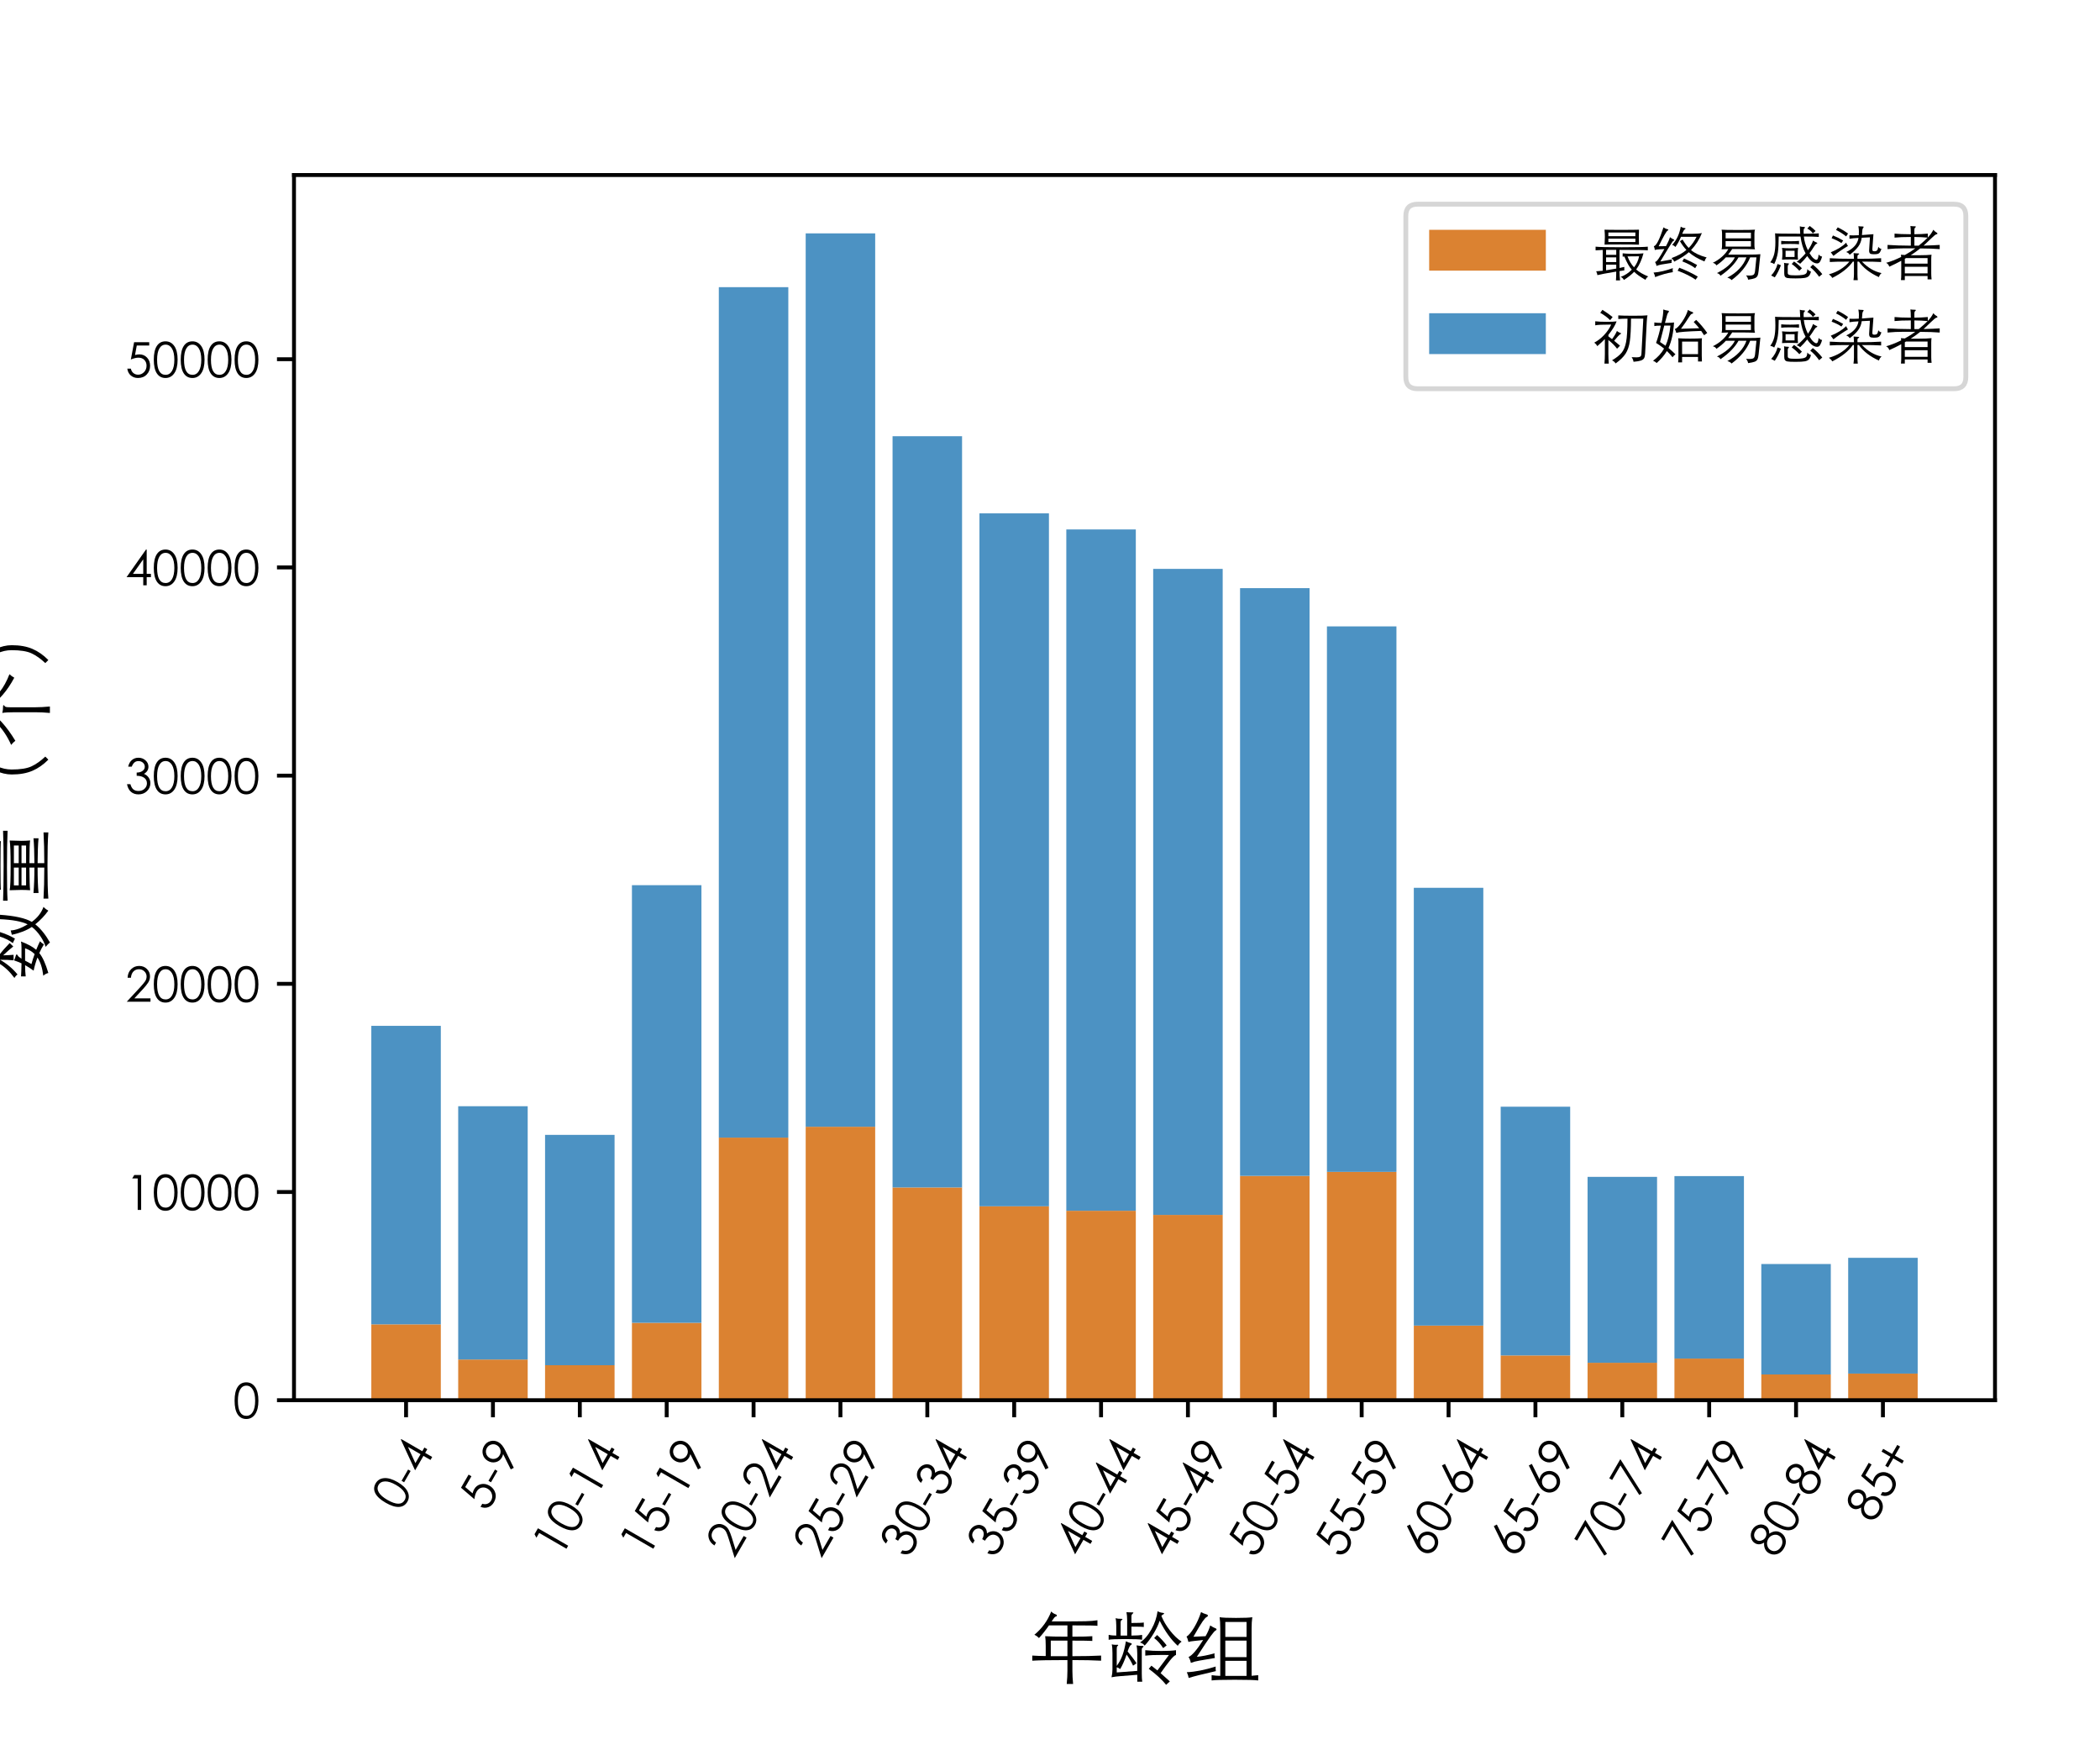 <?xml version="1.0" encoding="utf-8" standalone="no"?>
<!DOCTYPE svg PUBLIC "-//W3C//DTD SVG 1.1//EN"
  "http://www.w3.org/Graphics/SVG/1.1/DTD/svg11.dtd">
<!-- Created with matplotlib (https://matplotlib.org/) -->
<svg height="360pt" version="1.1" viewBox="0 0 432 360" width="432pt" xmlns="http://www.w3.org/2000/svg" xmlns:xlink="http://www.w3.org/1999/xlink">
 <defs>
  <style type="text/css">
*{stroke-linecap:butt;stroke-linejoin:round;}
  </style>
 </defs>
 <g id="figure_1">
  <g id="patch_1">
   <path d="M 0 360 
L 432 360 
L 432 0 
L 0 0 
z
" style="fill:#ffffff;"/>
  </g>
  <g id="axes_1">
   <g id="patch_2">
    <path d="M 60.48 288 
L 410.4 288 
L 410.4 36 
L 60.48 36 
z
" style="fill:#ffffff;"/>
   </g>
   <g id="patch_3">
    <path clip-path="url(#p06cee56e4a)" d="M 76.385 288 
L 90.682 288 
L 90.682 272.392 
L 76.385 272.392 
z
" style="fill:#db8231;"/>
   </g>
   <g id="patch_4">
    <path clip-path="url(#p06cee56e4a)" d="M 94.257 288 
L 108.554 288 
L 108.554 279.623 
L 94.257 279.623 
z
" style="fill:#db8231;"/>
   </g>
   <g id="patch_5">
    <path clip-path="url(#p06cee56e4a)" d="M 112.128 288 
L 126.425 288 
L 126.425 280.802 
L 112.128 280.802 
z
" style="fill:#db8231;"/>
   </g>
   <g id="patch_6">
    <path clip-path="url(#p06cee56e4a)" d="M 129.999 288 
L 144.296 288 
L 144.296 272.077 
L 129.999 272.077 
z
" style="fill:#db8231;"/>
   </g>
   <g id="patch_7">
    <path clip-path="url(#p06cee56e4a)" d="M 147.871 288 
L 162.168 288 
L 162.168 233.987 
L 147.871 233.987 
z
" style="fill:#db8231;"/>
   </g>
   <g id="patch_8">
    <path clip-path="url(#p06cee56e4a)" d="M 165.742 288 
L 180.039 288 
L 180.039 231.751 
L 165.742 231.751 
z
" style="fill:#db8231;"/>
   </g>
   <g id="patch_9">
    <path clip-path="url(#p06cee56e4a)" d="M 183.613 288 
L 197.91 288 
L 197.91 244.237 
L 183.613 244.237 
z
" style="fill:#db8231;"/>
   </g>
   <g id="patch_10">
    <path clip-path="url(#p06cee56e4a)" d="M 201.485 288 
L 215.782 288 
L 215.782 248.107 
L 201.485 248.107 
z
" style="fill:#db8231;"/>
   </g>
   <g id="patch_11">
    <path clip-path="url(#p06cee56e4a)" d="M 219.356 288 
L 233.653 288 
L 233.653 249.026 
L 219.356 249.026 
z
" style="fill:#db8231;"/>
   </g>
   <g id="patch_12">
    <path clip-path="url(#p06cee56e4a)" d="M 237.227 288 
L 251.524 288 
L 251.524 249.883 
L 237.227 249.883 
z
" style="fill:#db8231;"/>
   </g>
   <g id="patch_13">
    <path clip-path="url(#p06cee56e4a)" d="M 255.098 288 
L 269.395 288 
L 269.395 241.858 
L 255.098 241.858 
z
" style="fill:#db8231;"/>
   </g>
   <g id="patch_14">
    <path clip-path="url(#p06cee56e4a)" d="M 272.97 288 
L 287.267 288 
L 287.267 241.029 
L 272.97 241.029 
z
" style="fill:#db8231;"/>
   </g>
   <g id="patch_15">
    <path clip-path="url(#p06cee56e4a)" d="M 290.841 288 
L 305.138 288 
L 305.138 272.647 
L 290.841 272.647 
z
" style="fill:#db8231;"/>
   </g>
   <g id="patch_16">
    <path clip-path="url(#p06cee56e4a)" d="M 308.712 288 
L 323.009 288 
L 323.009 278.787 
L 308.712 278.787 
z
" style="fill:#db8231;"/>
   </g>
   <g id="patch_17">
    <path clip-path="url(#p06cee56e4a)" d="M 326.584 288 
L 340.881 288 
L 340.881 280.298 
L 326.584 280.298 
z
" style="fill:#db8231;"/>
   </g>
   <g id="patch_18">
    <path clip-path="url(#p06cee56e4a)" d="M 344.455 288 
L 358.752 288 
L 358.752 279.434 
L 344.455 279.434 
z
" style="fill:#db8231;"/>
   </g>
   <g id="patch_19">
    <path clip-path="url(#p06cee56e4a)" d="M 362.326 288 
L 376.623 288 
L 376.623 282.7 
L 362.326 282.7 
z
" style="fill:#db8231;"/>
   </g>
   <g id="patch_20">
    <path clip-path="url(#p06cee56e4a)" d="M 380.198 288 
L 394.495 288 
L 394.495 282.519 
L 380.198 282.519 
z
" style="fill:#db8231;"/>
   </g>
   <g id="patch_21">
    <path clip-path="url(#p06cee56e4a)" d="M 76.385 272.392 
L 90.682 272.392 
L 90.682 210.996 
L 76.385 210.996 
z
" style="fill:#4c92c3;"/>
   </g>
   <g id="patch_22">
    <path clip-path="url(#p06cee56e4a)" d="M 94.257 279.623 
L 108.554 279.623 
L 108.554 227.53 
L 94.257 227.53 
z
" style="fill:#4c92c3;"/>
   </g>
   <g id="patch_23">
    <path clip-path="url(#p06cee56e4a)" d="M 112.128 280.802 
L 126.425 280.802 
L 126.425 233.422 
L 112.128 233.422 
z
" style="fill:#4c92c3;"/>
   </g>
   <g id="patch_24">
    <path clip-path="url(#p06cee56e4a)" d="M 129.999 272.077 
L 144.296 272.077 
L 144.296 182.065 
L 129.999 182.065 
z
" style="fill:#4c92c3;"/>
   </g>
   <g id="patch_25">
    <path clip-path="url(#p06cee56e4a)" d="M 147.871 233.987 
L 162.168 233.987 
L 162.168 59.065 
L 147.871 59.065 
z
" style="fill:#4c92c3;"/>
   </g>
   <g id="patch_26">
    <path clip-path="url(#p06cee56e4a)" d="M 165.742 231.751 
L 180.039 231.751 
L 180.039 48 
L 165.742 48 
z
" style="fill:#4c92c3;"/>
   </g>
   <g id="patch_27">
    <path clip-path="url(#p06cee56e4a)" d="M 183.613 244.237 
L 197.91 244.237 
L 197.91 89.722 
L 183.613 89.722 
z
" style="fill:#4c92c3;"/>
   </g>
   <g id="patch_28">
    <path clip-path="url(#p06cee56e4a)" d="M 201.485 248.107 
L 215.782 248.107 
L 215.782 105.588 
L 201.485 105.588 
z
" style="fill:#4c92c3;"/>
   </g>
   <g id="patch_29">
    <path clip-path="url(#p06cee56e4a)" d="M 219.356 249.026 
L 233.653 249.026 
L 233.653 108.898 
L 219.356 108.898 
z
" style="fill:#4c92c3;"/>
   </g>
   <g id="patch_30">
    <path clip-path="url(#p06cee56e4a)" d="M 237.227 249.883 
L 251.524 249.883 
L 251.524 117.009 
L 237.227 117.009 
z
" style="fill:#4c92c3;"/>
   </g>
   <g id="patch_31">
    <path clip-path="url(#p06cee56e4a)" d="M 255.098 241.858 
L 269.395 241.858 
L 269.395 120.97 
L 255.098 120.97 
z
" style="fill:#4c92c3;"/>
   </g>
   <g id="patch_32">
    <path clip-path="url(#p06cee56e4a)" d="M 272.97 241.029 
L 287.267 241.029 
L 287.267 128.836 
L 272.97 128.836 
z
" style="fill:#4c92c3;"/>
   </g>
   <g id="patch_33">
    <path clip-path="url(#p06cee56e4a)" d="M 290.841 272.647 
L 305.138 272.647 
L 305.138 182.605 
L 290.841 182.605 
z
" style="fill:#4c92c3;"/>
   </g>
   <g id="patch_34">
    <path clip-path="url(#p06cee56e4a)" d="M 308.712 278.787 
L 323.009 278.787 
L 323.009 227.629 
L 308.712 227.629 
z
" style="fill:#4c92c3;"/>
   </g>
   <g id="patch_35">
    <path clip-path="url(#p06cee56e4a)" d="M 326.584 280.298 
L 340.881 280.298 
L 340.881 242.06 
L 326.584 242.06 
z
" style="fill:#4c92c3;"/>
   </g>
   <g id="patch_36">
    <path clip-path="url(#p06cee56e4a)" d="M 344.455 279.434 
L 358.752 279.434 
L 358.752 241.901 
L 344.455 241.901 
z
" style="fill:#4c92c3;"/>
   </g>
   <g id="patch_37">
    <path clip-path="url(#p06cee56e4a)" d="M 362.326 282.7 
L 376.623 282.7 
L 376.623 259.985 
L 362.326 259.985 
z
" style="fill:#4c92c3;"/>
   </g>
   <g id="patch_38">
    <path clip-path="url(#p06cee56e4a)" d="M 380.198 282.519 
L 394.495 282.519 
L 394.495 258.709 
L 380.198 258.709 
z
" style="fill:#4c92c3;"/>
   </g>
   <g id="matplotlib.axis_1">
    <g id="xtick_1">
     <g id="line2d_1">
      <defs>
       <path d="M 0 0 
L 0 3.5 
" id="mc6af5b0fcb" style="stroke:#000000;stroke-width:0.8;"/>
      </defs>
      <g>
       <use style="stroke:#000000;stroke-width:0.8;" x="83.534" xlink:href="#mc6af5b0fcb" y="288"/>
      </g>
     </g>
     <g id="text_1">
      <!-- 0-4 -->
      <defs>
       <path d="M 27.297 -1.797 
Q 15.703 -1.797 9.453 7.75 
Q 3.203 17.297 3.203 35.906 
Q 3.203 54.5 9.453 64.047 
Q 15.703 73.594 27.297 73.594 
Q 38.703 73.594 45.453 63.844 
Q 52.203 54.094 52.203 35.906 
Q 52.203 17.703 45.391 7.953 
Q 38.594 -1.797 27.297 -1.797 
z
M 27.5 66.797 
Q 19.203 66.797 14.594 58.797 
Q 10 50.797 10 35.703 
Q 10 4.703 27.5 4.703 
Q 36 4.703 40.75 12.844 
Q 45.5 21 45.5 35.703 
Q 45.5 50.797 40.594 58.797 
Q 35.703 66.797 27.5 66.797 
z
" id="STXihei-48"/>
       <path d="M 3.203 30 
L 30 30 
L 30 24 
L 3.203 24 
z
" id="STXihei-45"/>
       <path d="M 42.594 73.594 
L 44 73.594 
L 44 23.594 
L 52.703 23.594 
L 52.703 16.703 
L 44 16.703 
L 44 0 
L 36.906 0 
L 36.906 16.703 
L 2.5 16.703 
z
M 36.906 23.594 
L 36.906 53.5 
L 15.703 23.594 
z
" id="STXihei-52"/>
      </defs>
      <g transform="translate(82.28 311.152)rotate(-60)scale(0.1 -0.1)">
       <use xlink:href="#STXihei-48"/>
       <use x="55.4" xlink:href="#STXihei-45"/>
       <use x="88.6" xlink:href="#STXihei-52"/>
      </g>
     </g>
    </g>
    <g id="xtick_2">
     <g id="line2d_2">
      <g>
       <use style="stroke:#000000;stroke-width:0.8;" x="101.405" xlink:href="#mc6af5b0fcb" y="288"/>
      </g>
     </g>
     <g id="text_2">
      <!-- 5-9 -->
      <defs>
       <path d="M 49.203 71.797 
L 49.203 65 
L 23.594 65 
L 20 45.406 
Q 24.797 46.797 29 46.797 
Q 38.406 46.797 44.703 40.141 
Q 51 33.5 51 23.297 
Q 51 12.703 44.141 5.453 
Q 37.297 -1.797 26 -1.797 
Q 17.406 -1.797 11.344 3.344 
Q 5.297 8.5 4.094 17.406 
L 11.406 17.406 
Q 12.703 11.406 16.797 8.203 
Q 20.906 5 26.297 5 
Q 33.406 5 38.547 10.297 
Q 43.703 15.594 43.703 23.5 
Q 43.703 30.703 39.203 35.344 
Q 34.703 40 27 40 
Q 20.203 40 11.406 36.203 
L 18.094 71.797 
z
" id="STXihei-53"/>
       <path d="M 19.203 -1.797 
L 13.297 2 
L 32.703 31.406 
Q 28.906 30.094 25.203 30.094 
Q 16.594 30.094 10.75 36.297 
Q 4.906 42.5 4.906 51.5 
Q 4.906 61 11.406 67.297 
Q 17.906 73.594 27.297 73.594 
Q 36.797 73.594 42.938 67.141 
Q 49.094 60.703 49.094 51.703 
Q 49.094 46.703 47.047 41.641 
Q 45 36.594 41 30.703 
z
M 11.906 51.5 
Q 11.906 45.203 16.297 40.797 
Q 20.703 36.406 27 36.406 
Q 33.297 36.406 37.688 40.844 
Q 42.094 45.297 42.094 51.5 
Q 42.094 57.703 37.688 62.141 
Q 33.297 66.594 27 66.594 
Q 20.703 66.594 16.297 62.188 
Q 11.906 57.797 11.906 51.5 
z
" id="STXihei-57"/>
      </defs>
      <g transform="translate(100.151 311.152)rotate(-60)scale(0.1 -0.1)">
       <use xlink:href="#STXihei-53"/>
       <use x="55.4" xlink:href="#STXihei-45"/>
       <use x="88.6" xlink:href="#STXihei-57"/>
      </g>
     </g>
    </g>
    <g id="xtick_3">
     <g id="line2d_3">
      <g>
       <use style="stroke:#000000;stroke-width:0.8;" x="119.277" xlink:href="#mc6af5b0fcb" y="288"/>
      </g>
     </g>
     <g id="text_3">
      <!-- 10-14 -->
      <defs>
       <path d="M 18.5 71.797 
L 32.594 71.797 
L 32.594 0 
L 25.5 0 
L 25.5 64.797 
L 14.203 64.797 
z
" id="STXihei-49"/>
      </defs>
      <g transform="translate(115.252 320.748)rotate(-60)scale(0.1 -0.1)">
       <use xlink:href="#STXihei-49"/>
       <use x="55.4" xlink:href="#STXihei-48"/>
       <use x="110.8" xlink:href="#STXihei-45"/>
       <use x="144" xlink:href="#STXihei-49"/>
       <use x="199.4" xlink:href="#STXihei-52"/>
      </g>
     </g>
    </g>
    <g id="xtick_4">
     <g id="line2d_4">
      <g>
       <use style="stroke:#000000;stroke-width:0.8;" x="137.148" xlink:href="#mc6af5b0fcb" y="288"/>
      </g>
     </g>
     <g id="text_4">
      <!-- 15-19 -->
      <g transform="translate(133.124 320.748)rotate(-60)scale(0.1 -0.1)">
       <use xlink:href="#STXihei-49"/>
       <use x="55.4" xlink:href="#STXihei-53"/>
       <use x="110.8" xlink:href="#STXihei-45"/>
       <use x="144" xlink:href="#STXihei-49"/>
       <use x="199.4" xlink:href="#STXihei-57"/>
      </g>
     </g>
    </g>
    <g id="xtick_5">
     <g id="line2d_5">
      <g>
       <use style="stroke:#000000;stroke-width:0.8;" x="155.019" xlink:href="#mc6af5b0fcb" y="288"/>
      </g>
     </g>
     <g id="text_5">
      <!-- 20-24 -->
      <defs>
       <path d="M 11.594 49.297 
L 4.703 49.297 
Q 5.203 60.297 12 66.938 
Q 18.797 73.594 28.594 73.594 
Q 38.094 73.594 44.438 67.344 
Q 50.797 61.094 50.797 52.094 
Q 50.797 45.406 47.25 39.703 
Q 43.703 34 36.5 26.203 
L 18.594 6.906 
L 51.797 6.906 
L 51.797 0 
L 3 0 
L 30.406 29.594 
Q 37.594 37.406 40.688 41.906 
Q 43.797 46.406 43.797 52 
Q 43.797 58 39.25 62.391 
Q 34.703 66.797 28.203 66.797 
Q 21.203 66.797 16.75 62.25 
Q 12.297 57.703 11.594 49.297 
z
" id="STXihei-50"/>
      </defs>
      <g transform="translate(150.995 320.748)rotate(-60)scale(0.1 -0.1)">
       <use xlink:href="#STXihei-50"/>
       <use x="55.4" xlink:href="#STXihei-48"/>
       <use x="110.8" xlink:href="#STXihei-45"/>
       <use x="144" xlink:href="#STXihei-50"/>
       <use x="199.4" xlink:href="#STXihei-52"/>
      </g>
     </g>
    </g>
    <g id="xtick_6">
     <g id="line2d_6">
      <g>
       <use style="stroke:#000000;stroke-width:0.8;" x="172.89" xlink:href="#mc6af5b0fcb" y="288"/>
      </g>
     </g>
     <g id="text_6">
      <!-- 25-29 -->
      <g transform="translate(168.866 320.748)rotate(-60)scale(0.1 -0.1)">
       <use xlink:href="#STXihei-50"/>
       <use x="55.4" xlink:href="#STXihei-53"/>
       <use x="110.8" xlink:href="#STXihei-45"/>
       <use x="144" xlink:href="#STXihei-50"/>
       <use x="199.4" xlink:href="#STXihei-57"/>
      </g>
     </g>
    </g>
    <g id="xtick_7">
     <g id="line2d_7">
      <g>
       <use style="stroke:#000000;stroke-width:0.8;" x="190.762" xlink:href="#mc6af5b0fcb" y="288"/>
      </g>
     </g>
     <g id="text_7">
      <!-- 30-34 -->
      <defs>
       <path d="M 13.203 55.203 
L 5.906 55.203 
Q 7.906 64.094 13.547 68.844 
Q 19.203 73.594 27 73.594 
Q 35.5 73.594 41.547 68.188 
Q 47.594 62.797 47.594 55.094 
Q 47.594 45.797 38.406 40.406 
Q 44.703 37.797 48.141 32.641 
Q 51.594 27.5 51.594 21.406 
Q 51.594 11.906 44.641 5.047 
Q 37.703 -1.797 27.094 -1.797 
Q 17.703 -1.797 11.594 3.547 
Q 5.5 8.906 3.5 19.203 
L 10.5 19.203 
Q 12.406 12.094 16.344 8.641 
Q 20.297 5.203 27.203 5.203 
Q 34.703 5.203 39.594 9.797 
Q 44.5 14.406 44.5 20.797 
Q 44.5 28 39.094 32.141 
Q 33.703 36.297 23.406 36.5 
L 23.406 43.094 
Q 30.797 43.094 35.438 46.5 
Q 40.094 49.906 40.094 55.094 
Q 40.094 60 36.344 63.344 
Q 32.594 66.703 27 66.703 
Q 22 66.703 18.75 63.844 
Q 15.5 61 13.203 55.203 
z
" id="STXihei-51"/>
      </defs>
      <g transform="translate(186.737 320.748)rotate(-60)scale(0.1 -0.1)">
       <use xlink:href="#STXihei-51"/>
       <use x="55.4" xlink:href="#STXihei-48"/>
       <use x="110.8" xlink:href="#STXihei-45"/>
       <use x="144" xlink:href="#STXihei-51"/>
       <use x="199.4" xlink:href="#STXihei-52"/>
      </g>
     </g>
    </g>
    <g id="xtick_8">
     <g id="line2d_8">
      <g>
       <use style="stroke:#000000;stroke-width:0.8;" x="208.633" xlink:href="#mc6af5b0fcb" y="288"/>
      </g>
     </g>
     <g id="text_8">
      <!-- 35-39 -->
      <g transform="translate(204.609 320.748)rotate(-60)scale(0.1 -0.1)">
       <use xlink:href="#STXihei-51"/>
       <use x="55.4" xlink:href="#STXihei-53"/>
       <use x="110.8" xlink:href="#STXihei-45"/>
       <use x="144" xlink:href="#STXihei-51"/>
       <use x="199.4" xlink:href="#STXihei-57"/>
      </g>
     </g>
    </g>
    <g id="xtick_9">
     <g id="line2d_9">
      <g>
       <use style="stroke:#000000;stroke-width:0.8;" x="226.504" xlink:href="#mc6af5b0fcb" y="288"/>
      </g>
     </g>
     <g id="text_9">
      <!-- 40-44 -->
      <g transform="translate(222.48 320.748)rotate(-60)scale(0.1 -0.1)">
       <use xlink:href="#STXihei-52"/>
       <use x="55.4" xlink:href="#STXihei-48"/>
       <use x="110.8" xlink:href="#STXihei-45"/>
       <use x="144" xlink:href="#STXihei-52"/>
       <use x="199.4" xlink:href="#STXihei-52"/>
      </g>
     </g>
    </g>
    <g id="xtick_10">
     <g id="line2d_10">
      <g>
       <use style="stroke:#000000;stroke-width:0.8;" x="244.376" xlink:href="#mc6af5b0fcb" y="288"/>
      </g>
     </g>
     <g id="text_10">
      <!-- 45-49 -->
      <g transform="translate(240.351 320.748)rotate(-60)scale(0.1 -0.1)">
       <use xlink:href="#STXihei-52"/>
       <use x="55.4" xlink:href="#STXihei-53"/>
       <use x="110.8" xlink:href="#STXihei-45"/>
       <use x="144" xlink:href="#STXihei-52"/>
       <use x="199.4" xlink:href="#STXihei-57"/>
      </g>
     </g>
    </g>
    <g id="xtick_11">
     <g id="line2d_11">
      <g>
       <use style="stroke:#000000;stroke-width:0.8;" x="262.247" xlink:href="#mc6af5b0fcb" y="288"/>
      </g>
     </g>
     <g id="text_11">
      <!-- 50-54 -->
      <g transform="translate(258.223 320.748)rotate(-60)scale(0.1 -0.1)">
       <use xlink:href="#STXihei-53"/>
       <use x="55.4" xlink:href="#STXihei-48"/>
       <use x="110.8" xlink:href="#STXihei-45"/>
       <use x="144" xlink:href="#STXihei-53"/>
       <use x="199.4" xlink:href="#STXihei-52"/>
      </g>
     </g>
    </g>
    <g id="xtick_12">
     <g id="line2d_12">
      <g>
       <use style="stroke:#000000;stroke-width:0.8;" x="280.118" xlink:href="#mc6af5b0fcb" y="288"/>
      </g>
     </g>
     <g id="text_12">
      <!-- 55-59 -->
      <g transform="translate(276.094 320.748)rotate(-60)scale(0.1 -0.1)">
       <use xlink:href="#STXihei-53"/>
       <use x="55.4" xlink:href="#STXihei-53"/>
       <use x="110.8" xlink:href="#STXihei-45"/>
       <use x="144" xlink:href="#STXihei-53"/>
       <use x="199.4" xlink:href="#STXihei-57"/>
      </g>
     </g>
    </g>
    <g id="xtick_13">
     <g id="line2d_13">
      <g>
       <use style="stroke:#000000;stroke-width:0.8;" x="297.99" xlink:href="#mc6af5b0fcb" y="288"/>
      </g>
     </g>
     <g id="text_13">
      <!-- 60-64 -->
      <defs>
       <path d="M 36.703 73.594 
L 42.594 69.797 
L 23.203 40.406 
Q 27.297 41.797 31 41.797 
Q 39 41.797 45 35.438 
Q 51 29.094 51 20.094 
Q 51 10.797 44.453 4.5 
Q 37.906 -1.797 28.5 -1.797 
Q 19.203 -1.797 12.953 4.594 
Q 6.703 11 6.703 20.203 
Q 6.703 24.594 8.391 29.25 
Q 10.094 33.906 14.906 41.094 
z
M 43.906 20.297 
Q 43.906 26.594 39.5 31 
Q 35.094 35.406 28.797 35.406 
Q 22.5 35.406 18.094 31 
Q 13.703 26.594 13.703 20.297 
Q 13.703 14 18.141 9.594 
Q 22.594 5.203 28.797 5.203 
Q 35 5.203 39.453 9.594 
Q 43.906 14 43.906 20.297 
z
" id="STXihei-54"/>
      </defs>
      <g transform="translate(293.965 320.748)rotate(-60)scale(0.1 -0.1)">
       <use xlink:href="#STXihei-54"/>
       <use x="55.4" xlink:href="#STXihei-48"/>
       <use x="110.8" xlink:href="#STXihei-45"/>
       <use x="144" xlink:href="#STXihei-54"/>
       <use x="199.4" xlink:href="#STXihei-52"/>
      </g>
     </g>
    </g>
    <g id="xtick_14">
     <g id="line2d_14">
      <g>
       <use style="stroke:#000000;stroke-width:0.8;" x="315.861" xlink:href="#mc6af5b0fcb" y="288"/>
      </g>
     </g>
     <g id="text_14">
      <!-- 65-69 -->
      <g transform="translate(311.837 320.748)rotate(-60)scale(0.1 -0.1)">
       <use xlink:href="#STXihei-54"/>
       <use x="55.4" xlink:href="#STXihei-53"/>
       <use x="110.8" xlink:href="#STXihei-45"/>
       <use x="144" xlink:href="#STXihei-54"/>
       <use x="199.4" xlink:href="#STXihei-57"/>
      </g>
     </g>
    </g>
    <g id="xtick_15">
     <g id="line2d_15">
      <g>
       <use style="stroke:#000000;stroke-width:0.8;" x="333.732" xlink:href="#mc6af5b0fcb" y="288"/>
      </g>
     </g>
     <g id="text_15">
      <!-- 70-74 -->
      <defs>
       <path d="M 7.203 71.797 
L 52.703 71.797 
L 14.297 -1.797 
L 8.406 1.203 
L 41.594 65 
L 7.203 65 
z
" id="STXihei-55"/>
      </defs>
      <g transform="translate(329.708 320.748)rotate(-60)scale(0.1 -0.1)">
       <use xlink:href="#STXihei-55"/>
       <use x="55.4" xlink:href="#STXihei-48"/>
       <use x="110.8" xlink:href="#STXihei-45"/>
       <use x="144" xlink:href="#STXihei-55"/>
       <use x="199.4" xlink:href="#STXihei-52"/>
      </g>
     </g>
    </g>
    <g id="xtick_16">
     <g id="line2d_16">
      <g>
       <use style="stroke:#000000;stroke-width:0.8;" x="351.603" xlink:href="#mc6af5b0fcb" y="288"/>
      </g>
     </g>
     <g id="text_16">
      <!-- 75-79 -->
      <g transform="translate(347.579 320.748)rotate(-60)scale(0.1 -0.1)">
       <use xlink:href="#STXihei-55"/>
       <use x="55.4" xlink:href="#STXihei-53"/>
       <use x="110.8" xlink:href="#STXihei-45"/>
       <use x="144" xlink:href="#STXihei-55"/>
       <use x="199.4" xlink:href="#STXihei-57"/>
      </g>
     </g>
    </g>
    <g id="xtick_17">
     <g id="line2d_17">
      <g>
       <use style="stroke:#000000;stroke-width:0.8;" x="369.475" xlink:href="#mc6af5b0fcb" y="288"/>
      </g>
     </g>
     <g id="text_17">
      <!-- 80-84 -->
      <defs>
       <path d="M 38.406 39.406 
Q 52 32.703 52 20.594 
Q 52 11 45.25 4.594 
Q 38.5 -1.797 27.594 -1.797 
Q 16.594 -1.797 10 4.594 
Q 3.406 11 3.406 20 
Q 3.406 32.594 17.297 39.406 
Q 6.797 45 6.797 54.906 
Q 6.797 62.297 12.938 67.938 
Q 19.094 73.594 28.094 73.594 
Q 36.5 73.594 42.594 68.094 
Q 48.703 62.594 48.703 54.703 
Q 48.703 45.094 38.406 39.406 
z
M 41.5 55 
Q 41.5 59.797 37.75 63.25 
Q 34 66.703 27.703 66.703 
Q 21.906 66.703 18 63.25 
Q 14.094 59.797 14.094 54.797 
Q 14.094 50 18.344 46.141 
Q 22.594 42.297 28 42.297 
Q 33.406 42.297 37.453 46.094 
Q 41.5 49.906 41.5 55 
z
M 44.797 20.5 
Q 44.797 26.594 39.844 31.188 
Q 34.906 35.797 28.094 35.797 
Q 20.797 35.797 15.688 31.047 
Q 10.594 26.297 10.594 19.797 
Q 10.594 13.406 15.297 9.203 
Q 20 5 27.703 5 
Q 35.203 5 40 9.5 
Q 44.797 14 44.797 20.5 
z
" id="STXihei-56"/>
      </defs>
      <g transform="translate(365.45 320.748)rotate(-60)scale(0.1 -0.1)">
       <use xlink:href="#STXihei-56"/>
       <use x="55.4" xlink:href="#STXihei-48"/>
       <use x="110.8" xlink:href="#STXihei-45"/>
       <use x="144" xlink:href="#STXihei-56"/>
       <use x="199.4" xlink:href="#STXihei-52"/>
      </g>
     </g>
    </g>
    <g id="xtick_18">
     <g id="line2d_18">
      <g>
       <use style="stroke:#000000;stroke-width:0.8;" x="387.346" xlink:href="#mc6af5b0fcb" y="288"/>
      </g>
     </g>
     <g id="text_18">
      <!-- 85+ -->
      <defs>
       <path d="M 27 39.297 
L 27 60.406 
L 33.594 60.406 
L 33.594 39.297 
L 55 39.297 
L 55 32.594 
L 33.594 32.594 
L 33.594 11.406 
L 27 11.406 
L 27 32.594 
L 5.594 32.594 
L 5.594 39.297 
z
" id="STXihei-43"/>
      </defs>
      <g transform="translate(385.407 313.524)rotate(-60)scale(0.1 -0.1)">
       <use xlink:href="#STXihei-56"/>
       <use x="55.4" xlink:href="#STXihei-53"/>
       <use x="110.8" xlink:href="#STXihei-43"/>
      </g>
     </g>
    </g>
    <g id="text_19">
     <!-- 年龄组 -->
     <defs>
      <path d="M 30.594 64.094 
Q 65.094 64.094 74.297 64.344 
Q 83.5 64.594 89.5 65.594 
L 89.5 58.406 
Q 87.797 59 57.297 59 
L 57.297 44.5 
Q 76.703 44.5 82.906 45.094 
L 82.906 39 
Q 77.703 39.406 57.297 39.406 
L 57.297 19.406 
Q 79.906 19.406 94.203 20.203 
L 94.203 13.594 
Q 79.703 14.406 57.297 14.406 
L 57.297 0.594 
Q 57.297 -7.297 58.203 -16.297 
L 50 -16.297 
Q 50.906 -7.297 50.906 0.594 
L 50.906 14.406 
Q 17.297 14.406 5.703 13.594 
L 5.703 20.203 
Q 12.594 19.703 23 19.594 
L 23 32.5 
Q 23 40.594 22.297 45.094 
Q 30.797 44.5 50.906 44.5 
L 50.906 59 
L 27.203 59 
Q 20.203 49 14.297 42.703 
Q 11.703 45.5 8.406 46.906 
Q 23.297 59.297 30.094 76.906 
Q 32.297 74.297 36.297 73 
Q 37.297 72.703 37.297 71.641 
Q 37.297 70.594 36.344 70.5 
Q 35.406 70.406 34.453 69.406 
Q 33.5 68.406 30.594 64.094 
z
M 50.906 39.406 
L 29.5 39.406 
L 29.5 19.406 
L 50.906 19.406 
z
" id="STXihei-24180"/>
      <path d="M 69.5 65 
Q 67 57.297 61.641 48.391 
Q 56.297 39.5 50.203 33 
Q 48.094 35.906 44.203 37 
Q 52.5 42.406 58.891 53.906 
Q 65.297 65.406 66.797 77.203 
Q 70.094 75.406 73.594 75.094 
Q 75.203 74.906 75.203 74.25 
Q 75.203 73.594 73.891 73.047 
Q 72.594 72.5 71.703 71.094 
Q 75.594 61.594 82.797 52.344 
Q 90 43.094 97.703 38.094 
Q 94.297 35.594 92.797 32.703 
Q 79.906 44.406 69.5 65 
z
M 33.203 57.406 
L 33.203 45.906 
Q 42.406 45.906 46.906 46.797 
L 46.906 40.5 
Q 42.797 41.406 25.188 41.406 
Q 7.594 41.406 3.906 40.5 
L 3.906 46.797 
Q 7.906 45.906 13.703 45.906 
L 13.703 58.5 
Q 13.703 64.797 12.797 68.203 
Q 15.406 67.406 20.703 67.406 
Q 21.703 67.406 21.703 67 
Q 21.703 66.594 20.5 65.75 
Q 19.297 64.906 19.297 62.5 
L 19.297 45.906 
L 27.703 45.906 
L 27.703 66 
Q 27.703 71.703 26.797 76 
Q 29.594 75.703 34.703 75.703 
Q 35.703 75.703 35.703 75.25 
Q 35.703 74.797 34.797 74.094 
Q 33.203 72.703 33.203 70.906 
L 33.203 62.094 
Q 46 62.094 49.094 62.703 
L 49.094 56.906 
Q 46.703 57.406 33.203 57.406 
z
M 78.5 33.297 
L 74 29.797 
Q 68.797 37.906 62.406 42.703 
L 66.203 46.594 
Q 72.797 40.703 78.5 33.297 
z
M 27 21.5 
Q 23.094 10.094 18.703 2.797 
Q 16.594 4.594 14.297 5.094 
L 14.297 -1.5 
L 40.703 0.5 
L 40.703 22.594 
Q 40.703 29 39.703 33.297 
Q 43.5 32.594 47.297 32.594 
Q 48.797 32.594 48.797 32 
Q 48.797 31.406 48 30.797 
Q 47.203 30.203 46.844 29.594 
Q 46.5 29 46.5 27.5 
L 46.5 -2.703 
Q 46.5 -9.094 47.094 -13.406 
L 40.703 -13.406 
L 40.703 -4.5 
L 19.406 -6.203 
Q 12.5 -6.703 7.594 -7.703 
Q 8.797 -2.797 8.797 2.406 
L 8.797 23.297 
Q 8.797 30.703 7.906 34.594 
Q 10.5 34 12.906 34 
L 15.203 34.094 
Q 16.203 34.094 16.203 33.594 
Q 16.203 33.094 15.25 32.391 
Q 14.297 31.703 14.297 28.594 
L 14.297 6.906 
Q 19 13.297 21.641 20.5 
Q 24.297 27.703 26.094 38.594 
Q 29 37 32.406 36.203 
Q 33.594 35.906 33.594 35.094 
Q 33.594 34.297 32.188 33.547 
Q 30.797 32.797 28.297 25.5 
Q 35.406 17.094 39.703 10.297 
L 35.297 7.203 
Q 31.703 14.906 27 21.5 
z
M 66.594 1.094 
L 81.406 20.906 
L 72.797 21 
Q 59.797 21.094 51 20.094 
L 51 27.094 
Q 60.094 26.094 71.797 26.094 
Q 83.5 26.094 90.5 27.094 
L 90.5 21 
Q 87.797 20.203 82.688 13.797 
Q 77.594 7.406 70.703 -2.406 
L 82.594 -13 
L 77.797 -17.406 
Q 70.297 -7.906 55.5 3.203 
L 58.906 7.203 
Q 63.703 3.594 66.594 1.094 
z
" id="STXihei-40836"/>
      <path d="M 25.406 40.203 
L 14.203 39 
Q 8.797 38.5 6.5 37.703 
Q 5.297 42.797 4 44.5 
Q 8.406 47.203 13.844 56.297 
Q 19.297 65.406 22.703 76.094 
Q 25.406 74.406 29.906 73.094 
Q 31.5 72.594 31.5 71.5 
Q 31.5 70.406 29.844 69.703 
Q 28.203 69 24.797 64.203 
Q 21.406 59.406 12.906 44.406 
L 28.5 45.094 
Q 32.5 51.906 34.5 58.906 
Q 38.406 56.297 41.406 55.203 
Q 42.594 54.797 42.594 53.844 
Q 42.594 52.906 41.188 52.25 
Q 39.797 51.594 35.094 45.25 
Q 30.406 38.906 17.297 18.594 
Q 26.797 19.406 40.203 23.094 
Q 39.906 22.406 39.906 21.156 
Q 39.906 19.906 40.5 17.094 
L 20.594 13.703 
Q 14.094 12.594 9.594 10.797 
Q 8.594 15.703 6.594 18.297 
Q 13.594 21.406 25.406 40.203 
z
M 47.406 -5.906 
L 47.406 55 
Q 47.406 64 46.594 69.5 
Q 51.594 68.594 67.594 68.594 
Q 83.594 68.594 88.594 69.5 
Q 87.703 63.406 87.703 55 
L 87.703 -5.797 
Q 93.094 -5.406 96.203 -5 
L 96.203 -11.797 
Q 90.094 -10.906 66 -10.906 
Q 41.906 -10.906 36.297 -11.797 
L 36.297 -5 
Q 41.906 -5.797 47.406 -5.906 
z
M 53.906 44.203 
L 81.203 44.203 
L 81.203 63.406 
L 53.906 63.406 
z
M 81.203 39.406 
L 53.906 39.406 
L 53.906 18.203 
L 81.203 18.203 
z
M 81.203 13.406 
L 53.906 13.406 
L 53.906 -5.906 
L 81.203 -5.906 
z
M 41.5 6.094 
Q 41.297 3.094 41.703 0.203 
Q 16.594 -5.5 6.797 -8.594 
Q 6.203 -4.906 4.406 -1.203 
Q 20.703 -0.5 41.5 6.094 
z
" id="STXihei-32452"/>
     </defs>
     <g transform="translate(211.44 343.751)scale(0.16 -0.16)">
      <use xlink:href="#STXihei-24180"/>
      <use x="100" xlink:href="#STXihei-40836"/>
      <use x="200" xlink:href="#STXihei-32452"/>
     </g>
    </g>
   </g>
   <g id="matplotlib.axis_2">
    <g id="ytick_1">
     <g id="line2d_19">
      <defs>
       <path d="M 0 0 
L -3.5 0 
" id="m45fcb3e480" style="stroke:#000000;stroke-width:0.8;"/>
      </defs>
      <g>
       <use style="stroke:#000000;stroke-width:0.8;" x="60.48" xlink:href="#m45fcb3e480" y="288"/>
      </g>
     </g>
     <g id="text_20">
      <!-- 0 -->
      <g transform="translate(47.939 291.68)scale(0.1 -0.1)">
       <use xlink:href="#STXihei-48"/>
      </g>
     </g>
    </g>
    <g id="ytick_2">
     <g id="line2d_20">
      <g>
       <use style="stroke:#000000;stroke-width:0.8;" x="60.48" xlink:href="#m45fcb3e480" y="245.177"/>
      </g>
     </g>
     <g id="text_21">
      <!-- 10000 -->
      <g transform="translate(25.777 248.857)scale(0.1 -0.1)">
       <use xlink:href="#STXihei-49"/>
       <use x="55.4" xlink:href="#STXihei-48"/>
       <use x="110.8" xlink:href="#STXihei-48"/>
       <use x="166.2" xlink:href="#STXihei-48"/>
       <use x="221.6" xlink:href="#STXihei-48"/>
      </g>
     </g>
    </g>
    <g id="ytick_3">
     <g id="line2d_21">
      <g>
       <use style="stroke:#000000;stroke-width:0.8;" x="60.48" xlink:href="#m45fcb3e480" y="202.355"/>
      </g>
     </g>
     <g id="text_22">
      <!-- 20000 -->
      <g transform="translate(25.777 206.034)scale(0.1 -0.1)">
       <use xlink:href="#STXihei-50"/>
       <use x="55.4" xlink:href="#STXihei-48"/>
       <use x="110.8" xlink:href="#STXihei-48"/>
       <use x="166.2" xlink:href="#STXihei-48"/>
       <use x="221.6" xlink:href="#STXihei-48"/>
      </g>
     </g>
    </g>
    <g id="ytick_4">
     <g id="line2d_22">
      <g>
       <use style="stroke:#000000;stroke-width:0.8;" x="60.48" xlink:href="#m45fcb3e480" y="159.532"/>
      </g>
     </g>
     <g id="text_23">
      <!-- 30000 -->
      <g transform="translate(25.777 163.211)scale(0.1 -0.1)">
       <use xlink:href="#STXihei-51"/>
       <use x="55.4" xlink:href="#STXihei-48"/>
       <use x="110.8" xlink:href="#STXihei-48"/>
       <use x="166.2" xlink:href="#STXihei-48"/>
       <use x="221.6" xlink:href="#STXihei-48"/>
      </g>
     </g>
    </g>
    <g id="ytick_5">
     <g id="line2d_23">
      <g>
       <use style="stroke:#000000;stroke-width:0.8;" x="60.48" xlink:href="#m45fcb3e480" y="116.709"/>
      </g>
     </g>
     <g id="text_24">
      <!-- 40000 -->
      <g transform="translate(25.777 120.389)scale(0.1 -0.1)">
       <use xlink:href="#STXihei-52"/>
       <use x="55.4" xlink:href="#STXihei-48"/>
       <use x="110.8" xlink:href="#STXihei-48"/>
       <use x="166.2" xlink:href="#STXihei-48"/>
       <use x="221.6" xlink:href="#STXihei-48"/>
      </g>
     </g>
    </g>
    <g id="ytick_6">
     <g id="line2d_24">
      <g>
       <use style="stroke:#000000;stroke-width:0.8;" x="60.48" xlink:href="#m45fcb3e480" y="73.886"/>
      </g>
     </g>
     <g id="text_25">
      <!-- 50000 -->
      <g transform="translate(25.777 77.566)scale(0.1 -0.1)">
       <use xlink:href="#STXihei-53"/>
       <use x="55.4" xlink:href="#STXihei-48"/>
       <use x="110.8" xlink:href="#STXihei-48"/>
       <use x="166.2" xlink:href="#STXihei-48"/>
       <use x="221.6" xlink:href="#STXihei-48"/>
      </g>
     </g>
    </g>
    <g id="text_26">
     <!-- 数量（个） -->
     <defs>
      <path d="M 24.094 49.297 
Q 13.297 49.297 7.203 48.594 
L 7.203 54.5 
Q 16.5 53.797 28.703 53.797 
L 28.703 64.5 
Q 28.703 70 27.703 74.906 
Q 31.703 74.5 34.141 74.5 
Q 36.594 74.5 36.594 73.797 
Q 36.594 73.094 35.797 72.797 
Q 34.406 72.297 34.406 69.203 
L 34.406 53.797 
Q 43.906 53.906 56 54.5 
L 56 48.594 
Q 48.406 49.297 34.406 49.297 
Q 42.594 43 50.203 35.5 
L 45.797 30.906 
Q 40.5 37.5 34.406 43.906 
Q 34.594 36 35.094 30.5 
L 28 30.5 
Q 28.703 37.594 28.703 47.906 
Q 21.203 34.703 9.797 25.406 
Q 8.406 27.594 5.297 29.406 
Q 17.297 38.094 24.094 49.297 
z
M 74.203 12.406 
Q 79.906 23.797 80.906 48.797 
L 64.594 48.797 
Q 60.797 36.906 55.906 28.703 
Q 54.906 29.094 53.094 30.094 
Q 51.297 31.094 50.094 31.5 
Q 55.406 37.906 59.203 50.047 
Q 63 62.203 63.703 74.703 
Q 67.797 73 72 73 
Q 73.297 73 73.297 71.844 
Q 73.297 70.703 72.047 69.953 
Q 70.797 69.203 69.844 67.297 
Q 68.906 65.406 66.094 53.906 
L 83.094 53.906 
Q 91.406 53.906 95.406 54.703 
L 95.406 48.094 
Q 92.406 48.703 86.594 48.703 
Q 84.594 19.203 77.406 7.094 
Q 85.094 -3.703 96.703 -8 
Q 93.797 -10.594 91.906 -14.203 
Q 82 -7.094 74.297 2.594 
Q 66.094 -7.703 50.906 -16.297 
Q 49.203 -13.906 45.297 -10.703 
Q 52.203 -8.703 59.297 -3.797 
Q 66.406 1.094 70.906 7 
Q 64.203 17.094 60.797 32.703 
L 66.406 34.203 
Q 66.797 24.906 74.203 12.406 
z
M 47.297 71.703 
Q 50 69.406 51.703 68.547 
Q 53.406 67.703 53.406 66.797 
Q 53.406 65.906 52.25 65.594 
Q 51.094 65.297 49.25 63.344 
Q 47.406 61.406 43.203 55.594 
Q 41.594 56.703 38.594 57.703 
Q 44.594 64.094 47.297 71.703 
z
M 23.797 59.203 
L 18.703 56.203 
Q 14.797 63.203 10.797 67.906 
L 15.094 70.5 
Q 20 65 23.797 59.203 
z
M 41.5 1.406 
Q 47.5 -1 52.5 -3.5 
Q 50.406 -5.297 48.5 -8.5 
Q 43 -5.094 37.297 -2.594 
Q 29.703 -8.906 11.703 -14.203 
Q 11 -10.797 8.203 -7.703 
Q 23 -6 31.594 -0.203 
Q 23.094 3 14.703 4.703 
Q 18.906 10.5 21.797 15.703 
Q 12.906 15.594 7.297 14.906 
L 7.297 20.906 
Q 12.703 20.5 24.094 20.297 
Q 25.906 23.906 27.906 29.906 
Q 31.203 28.297 33.344 27.844 
Q 35.5 27.406 35.5 26.547 
Q 35.5 25.703 34.047 25 
Q 32.594 24.297 30.094 20.297 
L 44.297 20.297 
Q 49.297 20.297 52.203 21 
Q 47.203 7.797 41.5 1.406 
z
M 27.594 15.703 
L 23.203 7.5 
Q 29.703 5.797 36 3.406 
Q 40.797 8.203 43.5 15.703 
z
" id="STXihei-25968"/>
      <path d="M 81.203 46.797 
Q 78.297 47.297 50 47.297 
Q 21.703 47.297 18.797 46.797 
Q 19.297 53.594 19.297 58.75 
Q 19.297 63.906 18.797 70.094 
Q 21.797 69.406 49.391 69.406 
Q 77 69.406 81.094 70.094 
Q 80.906 62.797 80.906 57.797 
Q 80.906 52.797 81.203 46.797 
z
M 75.094 59.703 
L 75.094 65.5 
L 25.094 65.5 
L 25.094 59.703 
z
M 25.094 56.094 
L 25.094 50.906 
L 75.094 50.906 
L 75.094 56.094 
z
M 94.5 38.203 
Q 77.203 39 47.75 39 
Q 18.297 39 4.703 38.203 
L 4.703 44 
Q 23.5 43.297 49.547 43.297 
Q 75.594 43.297 94.5 44 
z
M 52.906 -0.406 
L 52.906 -9 
Q 75.906 -9 92.406 -8 
L 92.406 -14.203 
Q 78.406 -13.094 49.703 -13.094 
Q 21 -13.094 7.297 -14.203 
L 7.297 -8 
Q 23.906 -9 47.203 -9 
L 47.203 -0.406 
Q 26.594 -0.406 14.5 -1.594 
L 14.5 4.906 
Q 28.406 3.703 47.203 3.703 
L 47.203 10.094 
Q 23.594 10 18.094 9.203 
Q 18.5 15.297 18.5 20.547 
Q 18.5 25.797 18.094 35.5 
Q 23.297 34.297 49.188 34.297 
Q 75.094 34.297 82 35.5 
Q 81.594 25.906 81.594 20.297 
Q 81.594 14.703 82.094 9.203 
Q 77.906 10.094 52.906 10.094 
L 52.906 3.703 
Q 73.5 3.797 84.906 4.906 
L 84.906 -1.594 
Q 73.5 -0.5 52.906 -0.406 
z
M 75.594 23.906 
L 75.594 30.094 
L 52.906 30.094 
L 52.906 23.906 
z
M 47.203 23.906 
L 47.203 30.094 
L 24.297 30.094 
L 24.297 23.906 
z
M 52.906 20.297 
L 52.906 14.406 
L 75.594 14.406 
L 75.594 20.297 
z
M 24.297 20.297 
L 24.297 14.406 
L 47.203 14.406 
L 47.203 20.297 
z
" id="STXihei-37327"/>
      <path d="M 90.406 70.594 
Q 81.703 60.797 77.5 51.688 
Q 73.297 42.594 73.297 33 
Q 73.297 16.203 77.344 7.453 
Q 81.406 -1.297 89.906 -10.297 
L 86 -14.203 
Q 76.406 -4.797 71.656 6.25 
Q 66.906 17.297 66.906 32.906 
Q 66.906 43.203 72.047 54.344 
Q 77.203 65.5 86.797 74.094 
z
" id="STXihei-65288"/>
      <path d="M 50.297 64.703 
Q 38.203 45.094 10.203 28.203 
Q 8.406 30.797 4.906 33.594 
Q 21.5 41 32.953 52.391 
Q 44.406 63.797 48.703 76.5 
Q 54 74.094 55.141 73.438 
Q 56.297 72.797 56.297 72.047 
Q 56.297 71.297 55.141 70.938 
Q 54 70.594 52.703 68.703 
Q 64.594 55.297 73.25 48.25 
Q 81.906 41.203 95.797 35.797 
Q 93.297 33.203 91.297 29.594 
Q 78.703 36.297 69.297 44.438 
Q 59.906 52.594 50.297 64.703 
z
M 46 45 
Q 49.703 44 54.406 44 
Q 56 44 56 43.391 
Q 56 42.797 54.953 42.141 
Q 53.906 41.5 53.594 39.844 
Q 53.297 38.203 53.297 34.203 
L 53.297 2.703 
Q 53.297 -6.203 54.297 -16.203 
L 46 -16.203 
Q 46.906 -6.5 46.906 2.703 
L 46.906 29 
Q 46.906 40.406 46 45 
z
" id="STXihei-20010"/>
      <path d="M 13.203 74.094 
Q 22.797 65.5 27.938 54.344 
Q 33.094 43.203 33.094 32.906 
Q 33.094 17.297 28.344 6.25 
Q 23.594 -4.797 14 -14.203 
L 10.094 -10.297 
Q 18.594 -1.297 22.641 7.453 
Q 26.703 16.203 26.703 33 
Q 26.703 42.594 22.5 51.688 
Q 18.297 60.797 9.594 70.594 
z
" id="STXihei-65289"/>
     </defs>
     <g transform="translate(7.672 202)rotate(-90)scale(0.16 -0.16)">
      <use xlink:href="#STXihei-25968"/>
      <use x="100" xlink:href="#STXihei-37327"/>
      <use x="200" xlink:href="#STXihei-65288"/>
      <use x="300" xlink:href="#STXihei-20010"/>
      <use x="400" xlink:href="#STXihei-65289"/>
     </g>
    </g>
   </g>
   <g id="patch_39">
    <path d="M 60.48 288 
L 60.48 36 
" style="fill:none;stroke:#000000;stroke-linecap:square;stroke-linejoin:miter;stroke-width:0.8;"/>
   </g>
   <g id="patch_40">
    <path d="M 410.4 288 
L 410.4 36 
" style="fill:none;stroke:#000000;stroke-linecap:square;stroke-linejoin:miter;stroke-width:0.8;"/>
   </g>
   <g id="patch_41">
    <path d="M 60.48 288 
L 410.4 288 
" style="fill:none;stroke:#000000;stroke-linecap:square;stroke-linejoin:miter;stroke-width:0.8;"/>
   </g>
   <g id="patch_42">
    <path d="M 60.48 36 
L 410.4 36 
" style="fill:none;stroke:#000000;stroke-linecap:square;stroke-linejoin:miter;stroke-width:0.8;"/>
   </g>
   <g id="legend_1">
    <g id="patch_43">
     <path d="M 291.6 79.956 
L 402 79.956 
Q 404.4 79.956 404.4 77.556 
L 404.4 44.4 
Q 404.4 42 402 42 
L 291.6 42 
Q 289.2 42 289.2 44.4 
L 289.2 77.556 
Q 289.2 79.956 291.6 79.956 
z
" style="fill:#ffffff;opacity:0.8;stroke:#cccccc;stroke-linejoin:miter;"/>
    </g>
    <g id="patch_44">
     <path d="M 294 55.667 
L 318 55.667 
L 318 47.267 
L 294 47.267 
z
" style="fill:#db8231;"/>
    </g>
    <g id="text_27">
     <!-- 最终易感染者 -->
     <defs>
      <path d="M 79.703 44.5 
Q 71.594 44.906 47.938 44.906 
Q 24.297 44.906 20.703 44.594 
Q 21.203 52.203 21.203 57.844 
Q 21.203 63.5 20.594 70.203 
Q 25.906 69.906 48.703 69.906 
Q 71.5 69.906 79.703 70.203 
Q 79.406 64.797 79.406 58.094 
Q 79.406 51.406 79.703 44.5 
z
M 27.203 59.094 
L 73.5 59.094 
L 73.5 65.406 
L 27.203 65.406 
z
M 73.5 54.797 
L 27.203 54.797 
L 27.203 49.094 
L 73.5 49.094 
z
M 17.5 35.5 
Q 14.203 35.5 5.297 34.797 
L 5.297 41.094 
Q 14.297 40.094 50.141 40.094 
Q 86 40.094 94.797 41.094 
L 94.797 34.797 
Q 88.797 35.594 46.297 35.594 
L 46.297 4.594 
L 54.594 6.406 
Q 54.5 4.797 54.5 3.297 
Q 54.5 1.797 54.594 0.5 
Q 51.703 0.094 46.297 -0.797 
Q 46.297 -9.797 47.297 -16.703 
L 40.203 -16.703 
Q 40.703 -11.297 40.703 -1.594 
Q 15.906 -5.703 8.406 -7.703 
Q 8.094 -4.703 6.297 -1.094 
Q 11.594 -0.797 17.5 -0.203 
z
M 40.703 35.594 
L 23.297 35.594 
L 23.297 27.094 
L 40.703 27.094 
z
M 40.703 22.797 
L 23.297 22.797 
L 23.297 14.703 
L 40.703 14.703 
z
M 23.297 10.297 
L 23.297 0.594 
Q 33.703 2.203 40.703 3.5 
L 40.703 10.297 
z
M 54.594 24.203 
L 51.703 24 
L 51.703 29.703 
Q 57.5 28.906 69.594 28.906 
Q 81.703 28.906 87.406 29.703 
Q 83.094 13.297 74.906 2 
Q 82.406 -4.703 95.594 -10 
Q 92.594 -11.594 90.797 -15.797 
Q 77.297 -8 71.406 -2 
Q 65 -8.797 53.797 -16 
Q 52 -12.094 48.203 -10.797 
Q 59.297 -6.703 67.406 1.703 
Q 61.297 8 54.594 24.203 
z
M 60 24.406 
Q 64.594 12.594 71.203 5.703 
Q 77.703 13.703 79.906 24.594 
Q 64.594 24.594 60 24.406 
z
" id="STXihei-26368"/>
      <path d="M 64.906 38.906 
Q 72.906 46.906 78.406 58 
L 51.703 58 
Q 47.5 48.094 42.094 40.5 
Q 39.906 43.203 36.5 44.094 
Q 47.906 56.203 51.297 75.406 
Q 54.906 73.094 58.297 73 
Q 59.5 72.906 59.5 72.25 
Q 59.5 71.594 58.297 70.844 
Q 57.094 70.094 56 68.047 
Q 54.906 66 53.797 63.203 
L 70.594 63.203 
Q 82 63.203 87.5 64.406 
Q 81.203 48.203 68.906 35.203 
Q 78.094 27.406 95.703 22.594 
Q 93.297 20.094 91.906 15.797 
Q 75.297 22.5 65.094 31.594 
Q 56.594 23.906 40.094 15.406 
Q 38.594 18.906 35.406 21.5 
Q 51.703 27.406 61 35.5 
Q 55.203 41.5 49.906 50.5 
L 54.406 53.297 
Q 59.406 44.703 64.906 38.906 
z
M 23.203 37 
L 15 36.594 
Q 9.406 36.297 6.797 35.406 
Q 6.703 38.5 5.094 41.797 
Q 11.594 43.094 21.703 74.203 
Q 25.203 71.703 27.594 71.297 
Q 30 70.906 30 70.094 
Q 30 69.297 28.703 68.594 
Q 25.594 66.906 13.406 41.797 
L 26 42 
Q 31.094 51.297 32.797 57.406 
Q 36.094 54.797 38.094 54.047 
Q 40.094 53.297 40.094 52.5 
Q 40.094 51.703 39.141 51.391 
Q 38.203 51.094 36.641 49 
Q 35.094 46.906 29.297 37.297 
L 16.297 15.703 
L 36.594 19.297 
Q 35.5 17.094 35.5 15.594 
Q 35.5 14.094 35.594 13.297 
L 18.703 10.594 
Q 14 9.797 9.594 8.094 
Q 9.406 11.297 7.203 14.906 
Q 9.5 15.094 13.047 20.188 
Q 16.594 25.297 23.203 37 
z
M 79.297 9.703 
L 76 4.203 
Q 68.406 10.203 54 15.906 
L 56.906 20.906 
Q 70 15.094 79.297 9.703 
z
M 80.5 -10.203 
L 76.797 -15.5 
Q 64.5 -7 45.906 -0.094 
L 48.797 5 
Q 66.594 -1.906 80.5 -10.203 
z
M 37.703 4.297 
Q 37.406 2.703 37.406 1.047 
Q 37.406 -0.594 37.703 -2.594 
Q 23.203 -4.797 7.297 -11.094 
Q 7 -7.594 4.703 -3.297 
Q 19.594 -2.297 37.703 4.297 
z
" id="STXihei-32456"/>
      <path d="M 70.297 22.797 
Q 61.703 1 38.406 -16.203 
Q 36 -13.203 31.094 -12 
Q 43 -5.906 51.594 3.141 
Q 60.203 12.203 63.906 22.797 
L 50.297 22.797 
Q 41.297 6.406 19.406 -8.797 
Q 17.703 -5.297 13.297 -4.203 
Q 36.406 7.406 44.094 22.797 
L 28.594 22.797 
Q 21.906 15.5 12.5 9 
Q 10.594 12.406 6.203 13.406 
Q 14.906 17.594 22.047 23.938 
Q 29.203 30.297 32.797 37 
Q 25.5 36.906 21.297 36.594 
Q 22.094 39.203 22.094 43.203 
L 22.094 63.406 
Q 22.094 67.406 21.297 70.203 
Q 26.703 69.703 49.594 69.703 
Q 72.5 69.703 78.594 70.203 
Q 77.594 67.906 77.594 63.406 
L 77.594 43.203 
Q 77.594 38.703 78.594 36.594 
Q 71.703 37.094 39.5 37.094 
Q 36.5 32.5 32.594 27.5 
L 67.594 27.5 
Q 81.703 27.5 87.797 28.203 
L 84.797 -0.203 
Q 84.203 -6.297 82.797 -9.047 
Q 81.406 -11.797 77.953 -13.094 
Q 74.5 -14.406 66.703 -15.5 
Q 66.406 -11.906 63.203 -8.203 
Q 66.5 -8.406 68.594 -8.406 
Q 74.5 -8.406 76.344 -6.797 
Q 78.203 -5.203 78.703 -0.094 
L 81 22.797 
z
M 28.203 55.297 
L 71.594 55.297 
L 71.594 65.094 
L 28.203 65.094 
z
M 71.594 50.594 
L 28.203 50.594 
L 28.203 41.203 
L 71.594 41.203 
z
" id="STXihei-26131"/>
      <path d="M 82.406 68 
L 77.703 63.797 
Q 74.5 68.906 68.203 72.094 
L 72.406 76.594 
Q 78.797 71.906 82.406 68 
z
M 56.594 58.5 
L 19.203 58.5 
Q 19.203 40.703 17.703 30.844 
Q 16.203 21 11.5 11.203 
Q 8.594 13.406 4.703 14.203 
Q 9.406 20.297 11.453 28.25 
Q 13.5 36.203 13.5 49 
Q 13.5 55.5 13 64 
Q 15.906 63.297 56.094 63.297 
Q 55.594 68.797 55.406 76 
Q 58.5 74.906 62.703 74.906 
Q 64.203 74.906 64.203 74.047 
Q 64.203 73.203 63.344 72.594 
Q 62.5 72 62.203 71 
Q 61.906 70 61.906 68 
Q 61.906 66 62 63.297 
Q 84.406 63.297 87.906 64 
L 87.906 57.797 
Q 80.297 58.5 62.297 58.5 
Q 63.5 46.594 69.297 34.906 
Q 75.094 42.906 78.094 51.594 
Q 81.406 49.094 84.406 48.094 
Q 85.406 47.797 85.406 47.141 
Q 85.406 46.5 83.797 45.844 
Q 82.203 45.203 79.797 41.406 
Q 75.594 34.594 72 30 
Q 75.703 23.906 78.703 21.25 
Q 81.703 18.594 83.547 18.594 
Q 85.406 18.594 86.297 20.844 
Q 87.203 23.094 87.594 27.703 
Q 90 24.703 93.594 24.094 
Q 92.406 19.703 90.453 16.047 
Q 88.5 12.406 85.094 12.406 
Q 76.594 12.406 68.094 25 
Q 62.797 18.203 55.906 11.703 
Q 53.906 13.906 50.094 15.094 
Q 57.203 20.297 65.297 29.594 
Q 58.906 41.094 56.594 58.5 
z
M 23.5 51 
Q 29.094 50.406 38.797 50.406 
Q 48.5 50.406 54 51 
L 54 45.203 
Q 49.703 45.797 38.75 45.797 
Q 27.797 45.797 23.5 45.203 
z
M 52.406 39 
Q 51.797 33.594 51.797 28.438 
Q 51.797 23.297 52.297 18.797 
Q 48.406 19.203 38.75 19.203 
Q 29.094 19.203 24.906 18.797 
Q 25.594 24.703 25.594 30 
Q 25.594 35.297 24.906 39 
Q 30.406 38.297 38.594 38.297 
Q 46.797 38.297 52.406 39 
z
M 46.406 23.406 
L 46.406 34.094 
L 31 34.094 
L 31 23.406 
z
M 59 4.094 
L 54.594 -0.203 
Q 47.906 7.094 41.5 11.406 
L 45.5 15.703 
Q 52.703 10.703 59 4.094 
z
M 74.5 -1.5 
Q 73.297 -6.594 71 -9.094 
Q 68.703 -11.594 63.844 -12.438 
Q 59 -13.297 48.141 -13.297 
Q 37.297 -13.297 34.141 -12.641 
Q 31 -12 29.844 -10.094 
Q 28.703 -8.203 28.703 -4.406 
L 28.703 7.594 
Q 28.703 11.906 28.297 13.406 
Q 31 12.5 35.406 12.5 
Q 36.797 12.5 36.797 11.844 
Q 36.797 11.203 35.75 10.25 
Q 34.703 9.297 34.703 6.906 
L 34.703 -4 
Q 34.703 -6.297 37.047 -7.188 
Q 39.406 -8.094 48.594 -8.094 
Q 55.203 -8.094 59.891 -7.344 
Q 64.594 -6.594 66.297 -4.688 
Q 68 -2.797 68.297 2.703 
Q 70.797 -0.594 74.5 -1.5 
z
M 23 9.297 
Q 18.594 -2.594 12.5 -11.5 
L 6.297 -8.297 
Q 14.297 0.094 17.203 11.406 
z
M 93.906 -5.906 
L 88.5 -10.5 
Q 81.906 -1 73.297 5.906 
L 77.703 10.297 
Q 86.5 3.406 93.906 -5.906 
z
" id="STXihei-24863"/>
      <path d="M 61.5 56.406 
Q 60.5 48.094 55.641 41.344 
Q 50.797 34.594 40.906 27.203 
Q 39.094 30.594 34.906 31.906 
Q 53.703 40.797 56 56.094 
Q 46.406 55.703 40.5 54.594 
L 40.5 60.594 
Q 43.5 60.406 47.297 60.406 
Q 51.094 60.406 56.5 60.703 
Q 56.703 63.797 56.703 67.344 
Q 56.703 70.906 55.797 76.297 
Q 58.406 75.703 63 75.703 
Q 64.797 75.703 64.797 74.891 
Q 64.797 74.094 63.938 73.188 
Q 63.094 72.297 62.688 70 
Q 62.297 67.703 61.906 61 
Q 76 61.906 81.594 62.5 
L 79.797 38 
Q 79.594 35.094 80.25 34.141 
Q 80.906 33.203 83.594 33.203 
Q 86.297 33.203 87.75 34.641 
Q 89.203 36.094 90 40.906 
Q 91.797 37.906 95.297 37.203 
Q 93.797 32.906 92.438 31.094 
Q 91.094 29.297 88.891 28.688 
Q 86.703 28.094 81.953 28.094 
Q 77.203 28.094 75.703 29.5 
Q 74.203 30.906 74.203 34.5 
Q 74.203 34.797 74.406 38 
L 75.594 57.094 
z
M 38.094 63.594 
L 34.797 58.703 
Q 27.594 64.703 17.5 69.703 
L 20.406 74.203 
Q 29.703 69.703 38.094 63.594 
z
M 29.703 51.703 
L 26.703 47.203 
Q 20.406 51.594 9.906 55.594 
L 12.203 60.297 
Q 20.797 56.906 29.703 51.703 
z
M 38 42.297 
Q 24.906 34.594 13 25.297 
L 8.5 31.5 
Q 25.094 38.203 35 47.906 
Q 35.797 44.703 38 42.297 
z
M 54.203 20.297 
Q 81.297 20.297 94.797 21.297 
L 94.797 14.797 
Q 81.703 15.594 61.906 15.5 
Q 77.203 -0.406 95.594 -4.203 
Q 92.406 -6.5 91 -11.094 
Q 67.797 -0.5 56.703 15.5 
L 54.203 15.5 
L 54.203 -6 
Q 54.203 -11.797 54.797 -16.297 
L 47.406 -16.297 
Q 48.203 -11.203 48.203 -6 
L 48.203 15.5 
L 46.297 15.5 
Q 35.406 -0.203 11 -12.5 
Q 9.5 -9.5 5.297 -6.297 
Q 27.406 -0.094 40.406 15.5 
Q 13.906 15.5 6.797 14.797 
L 6.797 21.297 
Q 20.203 20.297 48.203 20.297 
Q 48 27.297 47.594 30.094 
Q 51.406 29.594 54.297 29.594 
Q 57.203 29.594 57.203 28.844 
Q 57.203 28.094 55.703 27.344 
Q 54.203 26.594 54.203 24.594 
z
" id="STXihei-26579"/>
      <path d="M 45.703 57.703 
Q 27.797 57.703 17.797 56.594 
L 17.797 63.5 
Q 26.5 62.5 45.703 62.406 
Q 45.703 72.094 45 76.594 
Q 47.5 76 52.5 76 
Q 54.297 76 54.297 75.297 
Q 54.297 74.594 53.047 73.594 
Q 51.797 72.594 51.797 70.094 
L 51.797 62.406 
Q 64.297 62.5 74.797 63.5 
L 74.797 56.797 
Q 81 63.203 84.297 70.094 
Q 86.906 66.906 89.094 65.797 
Q 91.297 64.703 91.297 63.594 
Q 91.297 62.5 89.391 62.25 
Q 87.5 62 80.094 54.75 
Q 72.703 47.5 67.594 42.906 
Q 86.594 43.406 95.203 44.094 
L 95.203 36.906 
Q 82.203 38 61.797 38.094 
Q 53.297 31.297 45.5 26.406 
L 59.703 26.406 
Q 73.406 26.406 81.203 27.297 
Q 80.703 24.406 80.703 19.594 
L 80.703 -5 
Q 80.703 -9.5 81.297 -15 
L 74.406 -15 
L 74.406 -9.203 
L 35.406 -9.203 
L 35.406 -16.203 
L 28.797 -16.203 
Q 29.297 -11.906 29.297 -6.203 
L 29.297 16.906 
Q 19 11.297 8.703 6.797 
Q 7.5 11.406 3.297 13.406 
Q 14.703 16.406 29.203 23.5 
Q 29.094 25 28.703 27.297 
Q 31.5 26.906 35.406 26.797 
Q 45.203 32.094 53.406 38.203 
L 32.5 38.203 
Q 18.906 38.203 5.797 36.906 
L 5.797 44.094 
Q 22.5 42.906 45.703 42.797 
z
M 74.594 56.594 
Q 64.203 57.594 51.797 57.703 
L 51.797 42.797 
L 59.203 42.797 
Q 69.797 51.594 74.594 56.594 
z
M 35.406 12 
L 74.406 12 
L 74.406 21.5 
L 37.406 21.5 
L 35.406 20.297 
z
M 74.406 6.594 
L 35.406 6.594 
L 35.406 -4.703 
L 74.406 -4.703 
z
" id="STXihei-32773"/>
     </defs>
     <g transform="translate(327.6 55.667)scale(0.12 -0.12)">
      <use xlink:href="#STXihei-26368"/>
      <use x="100" xlink:href="#STXihei-32456"/>
      <use x="200" xlink:href="#STXihei-26131"/>
      <use x="300" xlink:href="#STXihei-24863"/>
      <use x="400" xlink:href="#STXihei-26579"/>
      <use x="500" xlink:href="#STXihei-32773"/>
     </g>
    </g>
    <g id="patch_45">
     <path d="M 294 72.827 
L 318 72.827 
L 318 64.427 
L 294 64.427 
z
" style="fill:#4c92c3;"/>
    </g>
    <g id="text_28">
     <!-- 初始易感染者 -->
     <defs>
      <path d="M 34.5 63.5 
L 30.203 58.094 
Q 23.406 65.094 13.297 70.703 
L 17 75.797 
Q 26.703 69.797 34.5 63.5 
z
M 60 60.703 
Q 51 60.703 44.203 60.094 
L 44.203 66.297 
Q 52 65.703 69.844 65.703 
Q 87.703 65.703 94.297 66.406 
Q 93.406 63.094 93 55.297 
L 90.203 0.906 
Q 89.906 -4.406 88.453 -7.047 
Q 87 -9.703 82.891 -11.094 
Q 78.797 -12.5 70.297 -13.203 
Q 70 -9.594 67.094 -5.297 
Q 71.703 -5.594 75.5 -5.594 
Q 79.297 -5.594 81.5 -4.594 
Q 83.703 -3.594 83.906 0.594 
L 87.094 60.703 
L 66 60.703 
Q 65.906 35.406 64.047 22.297 
Q 62.203 9.203 56.75 0.75 
Q 51.297 -7.703 39.594 -16.094 
Q 37.906 -12.906 33.5 -10.703 
Q 44.797 -4 50.047 2.453 
Q 55.297 8.906 57.594 20.703 
Q 59.906 32.5 60 60.703 
z
M 27.203 32.797 
L 27.203 30.406 
Q 30.203 28.297 33.5 25.594 
Q 39 32.906 41.906 39.594 
Q 45 37.094 47 36.547 
Q 49 36 49 35.344 
Q 49 34.703 47.594 34 
Q 45.094 32.797 37.094 22.797 
Q 44.297 17 47.203 14.406 
L 42.094 9.203 
Q 36.297 17 27.203 24.094 
L 27.203 0.406 
Q 27.203 -8.094 27.906 -16.297 
L 20.5 -16.297 
Q 21.203 -7.906 21.203 0.406 
L 21.203 25.797 
Q 16.406 20.703 8.203 13.594 
Q 6.594 16.906 3 19.594 
Q 12 24.297 19.844 32.594 
Q 27.703 40.906 32.094 50.594 
Q 9.797 50.594 4.703 49.297 
L 4.703 56.203 
Q 11.594 55.297 24.047 55.297 
Q 36.5 55.297 41.297 56.094 
Q 38.094 46.594 27.203 32.797 
z
" id="STXihei-21021"/>
      <path d="M 30.297 10.406 
Q 36.203 5.594 42.203 -0.406 
Q 39.297 -2.5 37.203 -5.406 
Q 32.703 0.203 27.5 5.203 
Q 20.797 -5.797 9.906 -15.406 
Q 7.797 -13 3.797 -11.406 
Q 15.797 -2.703 22.703 9.406 
Q 17.094 14 9 19.094 
Q 14.203 33.797 17.203 48.797 
Q 9.406 48.797 6 48 
L 6 54.203 
Q 10.297 53.406 18.297 53.406 
Q 21.406 66.703 21.406 76.5 
Q 25.297 74.906 28.141 74.656 
Q 31 74.406 31 73.297 
Q 31 72.203 30 71.297 
Q 29 70.406 28.047 67.453 
Q 27.094 64.5 24.203 53.406 
Q 36.5 53.5 39.797 54.203 
Q 38.203 27.906 30.297 10.406 
z
M 23 48.797 
L 15.797 20.703 
Q 21.094 17.297 25.203 14.297 
Q 31.5 27.703 33.594 48.797 
z
M 86.297 39.703 
Q 50.297 38.5 43.594 36.406 
Q 42.797 40 41 42.906 
Q 45.797 44 53.438 55.141 
Q 61.094 66.297 63.594 75.703 
Q 67.703 73.094 71.094 72.094 
Q 72.594 71.594 72.594 70.547 
Q 72.594 69.5 71 69.141 
Q 69.406 68.797 68.344 67.594 
Q 67.297 66.406 65.594 63.703 
Q 58.906 53 51.703 43.406 
L 82.906 44.297 
Q 79.906 48.297 73.5 55 
L 77.703 58.594 
Q 87.406 49.406 96.703 36.203 
L 91.297 32.297 
Q 88.406 36.797 86.297 39.703 
z
M 53.594 -4.906 
L 53.594 -14.203 
L 46.797 -14.203 
Q 47.297 -10.297 47.297 -3.297 
L 47.297 21.406 
Q 47.297 24.703 46.797 27.094 
Q 55 26.5 67.297 26.5 
Q 79.594 26.5 87.703 27.094 
Q 87.297 25.203 87.297 21.406 
L 87.297 -2.797 
Q 87.297 -9.797 87.594 -12.703 
L 80.906 -12.703 
L 80.906 -4.906 
z
M 80.906 -0.094 
L 80.906 21.406 
L 53.594 21.406 
L 53.594 -0.094 
z
" id="STXihei-22987"/>
     </defs>
     <g transform="translate(327.6 72.827)scale(0.12 -0.12)">
      <use xlink:href="#STXihei-21021"/>
      <use x="100" xlink:href="#STXihei-22987"/>
      <use x="200" xlink:href="#STXihei-26131"/>
      <use x="300" xlink:href="#STXihei-24863"/>
      <use x="400" xlink:href="#STXihei-26579"/>
      <use x="500" xlink:href="#STXihei-32773"/>
     </g>
    </g>
   </g>
  </g>
 </g>
 <defs>
  <clipPath id="p06cee56e4a">
   <rect height="252" width="349.92" x="60.48" y="36"/>
  </clipPath>
 </defs>
</svg>
